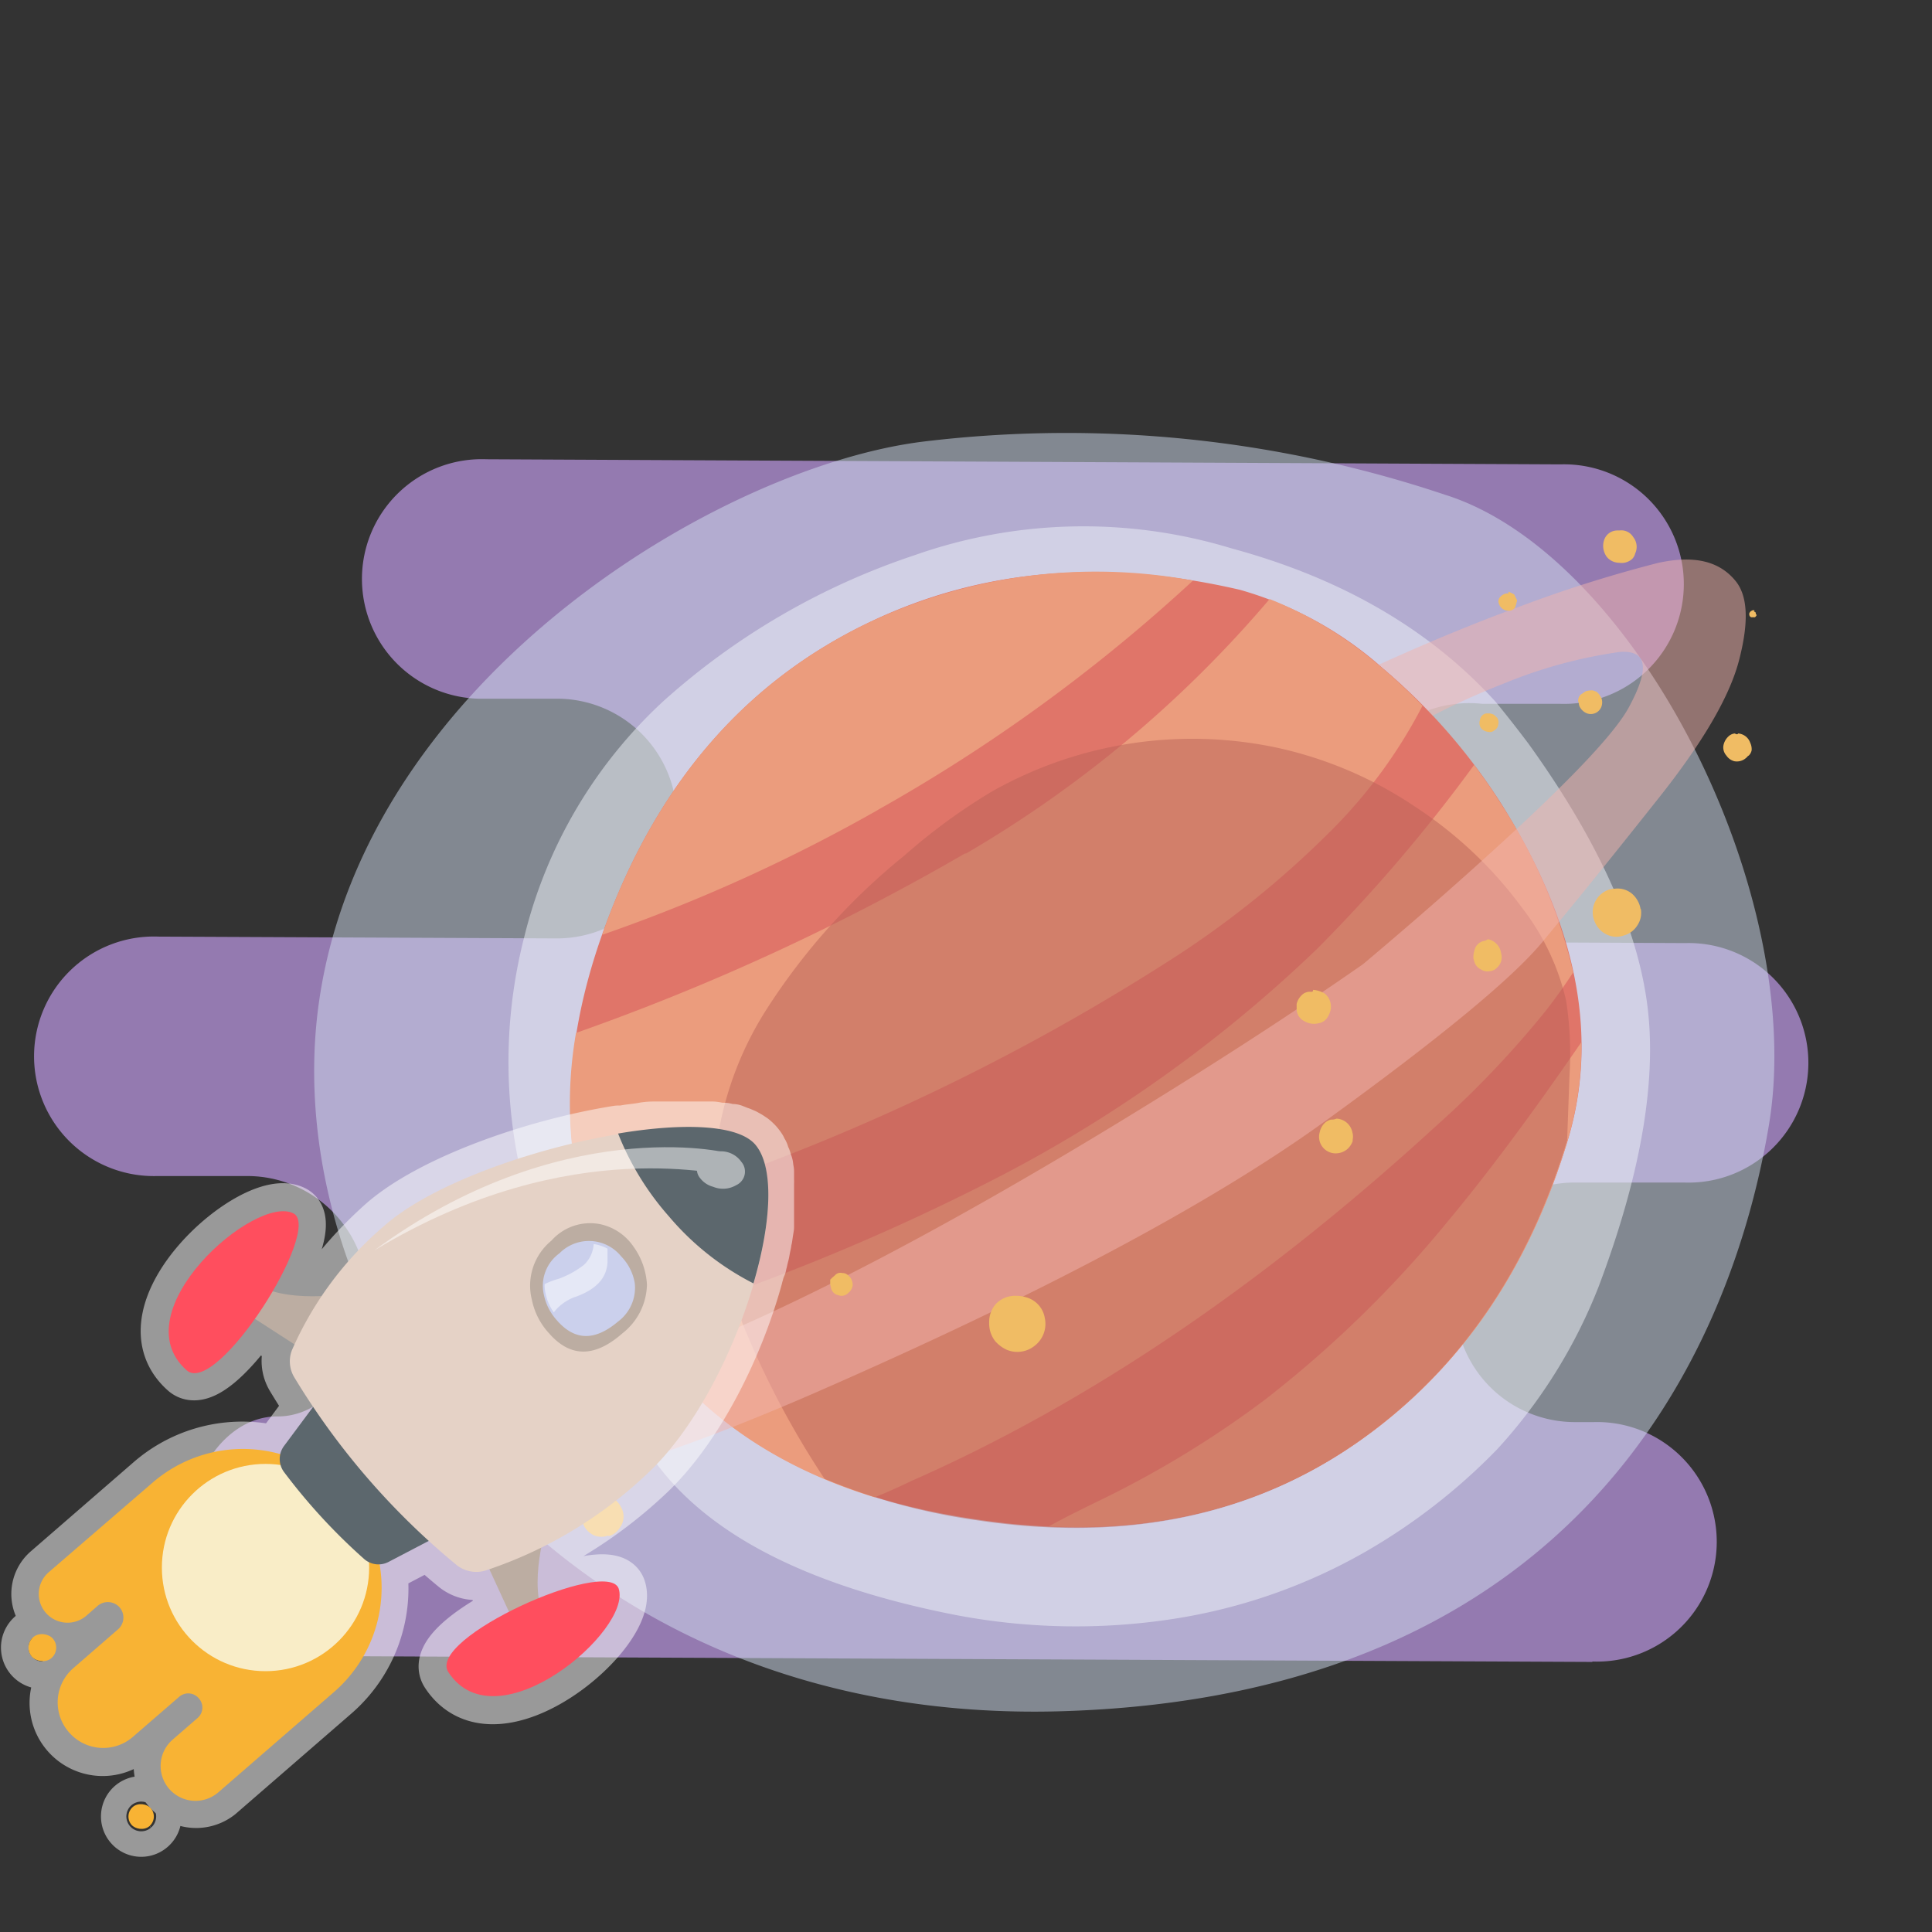 <svg id="Calque_1" data-name="Calque 1" xmlns="http://www.w3.org/2000/svg" viewBox="0 0 140 140"><rect x="0" y="0" width="140" height="140" fill="#333333" stroke="none"/><defs><style>.cls-1{fill:#947ab0;}.cls-2{fill:#d2def0;fill-opacity:0.5;}.cls-3{fill:#f0f4fb;fill-opacity:0.5;}.cls-4{fill:#e07569;}.cls-5{fill:#eb9c7d;}.cls-19,.cls-6,.cls-8{opacity:0.5;}.cls-7{fill:#ba6157;}.cls-8{fill:#f2b5ae;}.cls-9{fill:#f0bc64;}.cls-10{fill:none;stroke:#fff;stroke-linecap:round;stroke-linejoin:round;stroke-width:4px;}.cls-10,.cls-17,.cls-18,.cls-19,.cls-20{fill-rule:evenodd;}.cls-11{fill:#f8b334;}.cls-12{fill:#f9edc7;}.cls-13{fill:#5c676d;}.cls-14,.cls-17{fill:#bcada2;}.cls-15{fill:#ff4e5e;}.cls-16{fill:#e5d2c6;}.cls-18{fill:#cbd0ec;}.cls-19,.cls-20{fill:#fff;}</style></defs><title>Plan de travail 13</title><path class="cls-1" d="M115.39,120.4a8.68,8.68,0,1,0,.08-17.35h-1.39a8.68,8.68,0,1,1,.08-17.36l7.87,0a8.68,8.68,0,1,0,.08-17.35l-14.8-.07A8.68,8.68,0,1,1,107.39,51L113,51a8.68,8.68,0,1,0,.09-17.35l-77.85-.37a8.68,8.68,0,1,0-.08,17.35l5.24,0A8.68,8.68,0,1,1,40.32,68l-28.84-.13a8.68,8.68,0,1,0-.08,17.35l6.57,0A8.71,8.71,0,0,1,26.62,94c0,4.77-2.95,8.66-6.51,8.64s-6.48,3.88-6.5,8.65A8.71,8.71,0,0,0,22.25,120l93.14.43Z"/><path class="cls-2" d="M104.71,35.85A86.32,86.32,0,0,0,66.9,32c-14.72,1.82-40.22,17.08-43.74,40.3S39.84,125.14,77,124s48.38-25.75,51.18-42.46S118.55,40.2,104.71,35.85Z"/><g id="Layer0_10_MEMBER_0_FILL" data-name="Layer0 10 MEMBER 0 FILL"><path class="cls-3" d="M110.76,53.89c-1-1.33-1.79-2.31-2.35-3Q101.26,43,89.25,39.74a36.84,36.84,0,0,0-23,.5A51.57,51.57,0,0,0,48.09,50.79,34.32,34.32,0,0,0,38,67.85,36.47,36.47,0,0,0,39,89.3q3.9,10.9,9,17.31Q53.95,114,69.1,117a46.37,46.37,0,0,0,16,.3,40.4,40.4,0,0,0,13.75-4.8,43.58,43.58,0,0,0,9.66-7.5,37.82,37.82,0,0,0,7.35-11.81q4.69-12.45,3.45-20.8T110.76,53.89Z"/></g><g id="Layer0_10_MEMBER_1_FILL" data-name="Layer0 10 MEMBER 1 FILL"><path class="cls-4" d="M100.11,48.34a26.4,26.4,0,0,0-10.26-5.6Q75,39.29,62.9,45.14q-13,6.26-18.76,21.21Q38,82.21,45.29,94.6q7.45,12.91,25.51,15.51,16.9,2.55,28.81-6.5,9.94-7.56,14-21,3.41-11.31-4.85-24.41A43.31,43.31,0,0,0,100.11,48.34Z"/></g><path class="cls-5" d="M99.61,103.61q-10,7.62-23.61,7c.79-.45,2-1.06,3.62-1.85a72.71,72.71,0,0,0,12-7.3,82.26,82.26,0,0,0,13.28-12.94q4.26-5.1,9.69-13a23.56,23.56,0,0,1-1,7.14Q109.56,96.06,99.61,103.61Zm-36-44.92A120.85,120.85,0,0,0,86.45,42.07,38.55,38.55,0,0,0,62.9,45.14q-13,6.26-18.76,21.21c-.18.46-.34.93-.5,1.39A120.15,120.15,0,0,0,63.62,58.69Zm2.31,48.68Q85.13,98.94,104,81.65a70.81,70.81,0,0,0,8-8.39c.73-.93,1.39-1.87,2-2.8a38.25,38.25,0,0,0-5.24-12.22c-.62-1-1.27-1.91-1.94-2.81A115,115,0,0,1,95.45,68.75,98.84,98.84,0,0,1,71.64,85.66,160.54,160.54,0,0,1,46.12,96q5.84,9,17.26,12.5Q64.62,108,65.93,107.37Zm4-45.52a166,166,0,0,1-28.18,13,29.82,29.82,0,0,0,.82,13.72,33.35,33.35,0,0,0,3.48-1A158.38,158.38,0,0,0,84.28,69.9,68.94,68.94,0,0,0,97,59.64a36.45,36.45,0,0,0,6.08-8.5,39.34,39.34,0,0,0-3-2.8A28.1,28.1,0,0,0,92,43.41,85.1,85.1,0,0,1,70,61.85Z"/><g class="cls-6"><g id="Layer0_5_MEMBER_3_FILL" data-name="Layer0 5 MEMBER 3 FILL"><path class="cls-7" d="M92.67,54.21a29.52,29.52,0,0,0-20.82,3.16A43,43,0,0,0,65.53,62,46.8,46.8,0,0,0,55.47,73.26a24.44,24.44,0,0,0-3.73,14.51,28.12,28.12,0,0,0,1.9,7.71,63.33,63.33,0,0,0,6.11,11.68,45.25,45.25,0,0,0,11,3q16.92,2.55,28.81-6.52,9.95-7.55,14-21v0l.17-4.68a25.36,25.36,0,0,0-.24-5.44,17.31,17.31,0,0,0-3.16-6.69,30,30,0,0,0-7.78-7.37A29,29,0,0,0,92.67,54.21Z"/></g></g><path class="cls-8" d="M125.75,42.08c-1.18-1.43-3-1.86-5.6-1.29A95.27,95.27,0,0,0,110,44c-3.25,1.19-6.62,2.59-10.09,4.17l.24.19a43.13,43.13,0,0,1,3.67,3.5A54.6,54.6,0,0,1,109,49.52a34.63,34.63,0,0,1,8.39-2.28c2-.13,2.16,1.21.65,4-.91,1.7-3.65,4.66-8.18,8.87-2.94,2.72-6.62,6-11.08,9.75q-7.66,5.35-17.94,11.61-19.74,12-32.87,17c-1.74.66-3.4,1.23-5,1.69s-3.21.94-4.86,1.36Q29.29,101.66,36,95c2.52-2.45,4.75-4.49,6.69-6.15a27.27,27.27,0,0,1-1.15-5.23c-1.43,1-2.78,2-4,3A53.11,53.11,0,0,0,31,92.56a25.39,25.39,0,0,0-4.83,7.3c-1.2,3-1.16,5.26.1,6.93l.17.2q6.64,4.29,26.72-3.61c1.82-.72,3.71-1.5,5.69-2.36Q83.67,90.19,96.07,81.21t15.69-12.94l1.17-1.42q3-3.64,7.12-8.84,5-6.25,6-10.29C126.74,45,126.64,43.15,125.75,42.08Z"/><g id="Layer0_10_MEMBER_2_MEMBER_0_FILL" data-name="Layer0 10 MEMBER 2 MEMBER 0 FILL"><path class="cls-9" d="M61.55,92.52a.6.6,0,0,0-.51-.27.52.52,0,0,0-.47.1,3.31,3.31,0,0,1-.27.24l-.14.14,0,.34.06.27a.67.67,0,0,0,.51.51.67.67,0,0,0,.72-.14.9.9,0,0,0,.34-.57,1,1,0,0,0-.21-.62m65.56-48.3H127l-.13.07c-.09.09-.13.17-.11.24a.22.22,0,0,0,.14.2l.2,0,0,0,.07,0,.06-.06c.07-.07.08-.13,0-.17l0-.1-.06-.07-.07,0,0,0M108.46,52a.8.8,0,0,0-.27-.24l-.2-.06-.31,0a.56.56,0,0,0-.44.48.66.66,0,0,0,.1.61.79.79,0,0,0,.48.24.5.5,0,0,0,.47-.11.55.55,0,0,0,.28-.44.59.59,0,0,0-.11-.51m1.43-8.32a.21.21,0,0,0,0-.24l-.17-.34-.41-.2V43a.72.72,0,0,0-.57.23.46.46,0,0,0-.11.55.66.66,0,0,0,.17.27.69.69,0,0,0,.51.2.52.52,0,0,0,.48-.23l.1-.31m4.52,7.2a.58.58,0,0,0,.1.37,1,1,0,0,0,.48.41.82.82,0,0,0,1.05-.47.92.92,0,0,0,0-.65l-.17-.27-.17-.17-.27-.1a1.43,1.43,0,0,0-.54.07l-.34.23a.59.59,0,0,0-.17.58m3.8-10.33a.8.8,0,0,0,.31-.47,1.13,1.13,0,0,0-.14-1.19,1,1,0,0,0-1-.48l-.17,0a1,1,0,0,0-.92.64,1.31,1.31,0,0,0-.06.75,1.48,1.48,0,0,0,.2.48,1.17,1.17,0,0,0,.92.47,1.15,1.15,0,0,0,.91-.24m8.46,14.24a.74.74,0,0,0,.24-.41,1.07,1.07,0,0,0-.1-.54,1,1,0,0,0-.89-.68c0,.07-.1.08-.23,0a.76.76,0,0,0-.41.17,1.21,1.21,0,0,0-.41.68.88.88,0,0,0,.21.75,1,1,0,0,0,.57.41,1,1,0,0,0,.68-.11,1.17,1.17,0,0,0,.34-.3m-7.81,11.11a1.88,1.88,0,0,0-.61-1.09,1.62,1.62,0,0,0-1.26-.37,1.44,1.44,0,0,0-.64.16,1.72,1.72,0,0,0-.79,2.28,1.74,1.74,0,0,0,.85.88,1.59,1.59,0,0,0,1.23.07,1.68,1.68,0,0,0,1-.75,1.63,1.63,0,0,0,.24-1.18m-10.12,3.26a1.2,1.2,0,0,0-.95-1.06l-.21.11a.89.89,0,0,0-.78.71,1.57,1.57,0,0,0-.07.58l.1.34a1,1,0,0,0,.48.47.85.85,0,0,0,.64.1.8.8,0,0,0,.51-.27,1,1,0,0,0,.28-1M95.15,71.77c0,.07-.05.1-.14.1a.83.83,0,0,0-.68.24,1.31,1.31,0,0,0-.37.64v.41a1,1,0,0,0,.58.85,1.37,1.37,0,0,0,1,.14.94.94,0,0,0,.57-.31,1.61,1.61,0,0,0,.28-.54A1.22,1.22,0,0,0,96,72a1.89,1.89,0,0,0-.85-.27M98,82.67a1.13,1.13,0,0,0,0-.61,1.23,1.23,0,0,0-1.15-1,.89.89,0,0,1-.41.07,1.14,1.14,0,0,0-.44.24,1.33,1.33,0,0,0-.37.68,1.2,1.2,0,0,0,1.29,1.52,1.3,1.3,0,0,0,.71-.3,1.36,1.36,0,0,0,.41-.65M75.72,95.58A1.87,1.87,0,0,0,74.33,94a2.28,2.28,0,0,0-.72-.1,1.89,1.89,0,0,0-1.49.64,2,2,0,0,0-.44,1.33,2.06,2.06,0,0,0,.44,1.32,2.54,2.54,0,0,0,.81.61,2,2,0,0,0,2.07-.3,2,2,0,0,0,.72-1.94m-32.1,5.47a1.23,1.23,0,0,0-.07-1.19,1.48,1.48,0,0,0-1-.61s0,.07-.11.07a1.21,1.21,0,0,0-1,.54l-.17.44a.91.91,0,0,0,0,.55,1.32,1.32,0,0,0,.95.88l.44.07a1.14,1.14,0,0,0,1-.75m.44,10.29a1.37,1.37,0,0,0,.81-.61,1.34,1.34,0,0,0,.07-1.53,1.44,1.44,0,0,0-1.29-.81.54.54,0,0,1-.27.07,1.39,1.39,0,0,0-1.22,1.15,1.59,1.59,0,0,0,.13,1,1.54,1.54,0,0,0,.75.68,1.43,1.43,0,0,0,1,0m-15.39-1.63a1.72,1.72,0,0,0,.14-1.15,1.82,1.82,0,0,0-.62-1,1.87,1.87,0,0,0-1.08-.45c.09,0,.07.07-.07.07a1.58,1.58,0,0,0-1.26.58,1.82,1.82,0,0,0-.4,1.36,1.67,1.67,0,0,0,.37.85,1.52,1.52,0,0,0,.95.61,1.6,1.6,0,0,0,1.16-.1,1.58,1.58,0,0,0,.81-.82M29.21,93a1,1,0,0,0-.47.3,1.5,1.5,0,0,0-.41,1.46,1.32,1.32,0,0,0,.78.92,1.72,1.72,0,0,0,1.22.1,1.22,1.22,0,0,0,.85-.68,1.26,1.26,0,0,0-.1-1.49,1.71,1.71,0,0,0-1.36-.72Z"/></g><g class="cls-6"><path class="cls-10" d="M2.41,118.64a1,1,0,1,0,1.42.1A1,1,0,0,0,2.41,118.64Z"/><path class="cls-10" d="M9.63,130.93a.93.93,0,0,0-.09,1.3.91.91,0,0,0,1.3.09h0a.92.92,0,1,0-1.21-1.39Z"/><path class="cls-10" d="M55,91.66c0-.11.06-.23.08-.34s.07-.31.11-.46.05-.25.07-.36l.09-.44c0-.12,0-.25.07-.37l.06-.41.06-.37c0-.13,0-.26,0-.39s0-.25,0-.37l0-.37c0-.12,0-.23,0-.35s0-.23,0-.35,0-.23,0-.35v-.32c0-.11,0-.22,0-.33s0-.21,0-.3a3.16,3.16,0,0,0,0-.32l0-.28c0-.1,0-.2,0-.3a2.21,2.21,0,0,0-.05-.25c0-.1,0-.19-.07-.29l-.06-.21c0-.1-.07-.18-.1-.27l-.07-.19c0-.09-.09-.17-.14-.26L55,83.27a2.85,2.85,0,0,0-.25-.33h0a2.68,2.68,0,0,0-.3-.28l-.12-.08a2.26,2.26,0,0,0-.26-.16l-.16-.09-.28-.12-.2-.07L53.08,82l-.21,0-.39-.09-.2,0c-.2,0-.41-.07-.63-.09h-.17l-.53,0h-1.9l-.45,0-.39,0-.49,0-.38,0q-.42,0-.84.09l-.43.06-.49.06-.47.08-.32,0h0c-6.24,1-13.61,3.65-17,6.66a29.36,29.36,0,0,0-4.53,5.12,11.48,11.48,0,0,1-3.53-.34c1.52-2.59,2.44-5.16,1.51-5.65-2.76-1.44-12.54,7.13-7.74,11.37,1,.87,3.12-1.15,4.94-3.73l2.85,1.84c-.05.13-.12.28-.17.4a2.24,2.24,0,0,0,.16,2c.32.53.78,1.28,1.38,2.16l-2.1,2.83a1.51,1.51,0,0,0-.26.63A10,10,0,0,0,11,107.46l-7.46,6.47a2.08,2.08,0,0,0,2.73,3.15l.81-.71a1.14,1.14,0,0,1,1.6.11h0a1.13,1.13,0,0,1-.12,1.59L5.29,120.9a3.28,3.28,0,0,0,4.3,5l3.35-2.9a1,1,0,0,1,1.33,1.54l-1.8,1.56a2.53,2.53,0,0,0,3.31,3.82l8.36-7.25a10,10,0,0,0,3.31-9.28,1.6,1.6,0,0,0,.71-.16l2.9-1.52c.65.59,1.32,1.17,2,1.73a2.28,2.28,0,0,0,2.12.4l.26-.08,1.42,3.08c-2.81,1.44-5.12,3.26-4.39,4.37,3.51,5.35,13.38-3.11,12.34-6.06-.34-1-3-.44-5.8.7a11.2,11.2,0,0,1,.19-3.67,32.74,32.74,0,0,0,7.67-5.39c3.54-3.32,6.45-9.14,7.86-14.29,0-.1.06-.2.08-.3S54.92,91.83,55,91.66Z"/></g><path class="cls-11" d="M3.53,113.93a2.08,2.08,0,0,0-.21,2.94h0a2.09,2.09,0,0,0,2.94.21l.81-.71a1.14,1.14,0,0,1,1.6.11h0a1.13,1.13,0,0,1-.12,1.59L5.29,120.9A3.28,3.28,0,0,0,5,125.53H5a3.28,3.28,0,0,0,4.63.33l3.35-2.9a1,1,0,0,1,1.43.11h0a1,1,0,0,1-.1,1.43l-1.8,1.56a2.53,2.53,0,0,0-.25,3.57h0a2.53,2.53,0,0,0,3.56.25l8.36-7.25a10,10,0,0,0,1-14.16h0a10,10,0,0,0-14.16-1Z"/><rect class="cls-11" x="2.07" y="118.39" width="2.01" height="2.01" rx="1.01" transform="translate(-77.46 31.19) rotate(-40.92)"/><rect class="cls-11" x="9.31" y="130.71" width="1.84" height="1.84" rx="0.92" transform="translate(-83.72 38.87) rotate(-40.92)"/><circle class="cls-12" cx="19.24" cy="113.59" r="7.51"/><path class="cls-13" d="M23.81,100.44l-3.22,4.33a1.58,1.58,0,0,0,0,1.91A42.68,42.68,0,0,0,26.42,113a1.58,1.58,0,0,0,1.74.18L33,110.65Z"/><path class="cls-14" d="M17.84,95.16l5.28,3.41,2.62-4.91s-4.5.87-7-.5Z"/><path class="cls-14" d="M37.2,117.49l-2.63-5.71,5.23-1.9s-1.5,4.33-.5,7Z"/><path class="cls-15" d="M44.83,115.11c1,3-8.83,11.41-12.34,6.06C30.88,118.72,44,112.84,44.83,115.11Z"/><path class="cls-16" d="M21.31,99.78A53.32,53.32,0,0,0,33.08,113.4a2.28,2.28,0,0,0,2.12.4,31.27,31.27,0,0,0,11.69-7c6.45-6,10.8-20.39,7.83-23.82s-21,.61-26.9,5.87a25,25,0,0,0-6.67,9A2.24,2.24,0,0,0,21.31,99.78Z"/><path class="cls-13" d="M54.72,82.93c-1.27-1.46-5.29-1.57-9.93-.79a20.32,20.32,0,0,0,3.68,6A19.74,19.74,0,0,0,54.6,93C55.9,88.57,56.12,84.55,54.72,82.93Z"/><path class="cls-15" d="M21.27,87.93c-2.76-1.44-12.54,7.13-7.74,11.37C15.72,101.23,23.41,89.05,21.27,87.93Z"/><path class="cls-17" d="M43.45,88.7a3.89,3.89,0,0,1,2.43,1.6,5.22,5.22,0,0,1,1,2.77,4.59,4.59,0,0,1-1.78,3.55q-3,2.64-5.31,0a5.06,5.06,0,0,1-1.25-2.44,4.21,4.21,0,0,1,1.42-4.28A3.75,3.75,0,0,1,43.45,88.7Z"/><path class="cls-18" d="M40.35,95.67a3.94,3.94,0,0,1-.94-1.85,2.9,2.9,0,0,1,1.13-3,3,3,0,0,1,4.47.22A3.63,3.63,0,0,1,46,93a3.06,3.06,0,0,1-1.22,2.77C43.1,97.19,41.64,97.16,40.35,95.67Z"/><path class="cls-19" d="M41.8,93.94q2.14-.8,2.22-2.46c0-.37,0-.69,0-1a3.06,3.06,0,0,0-1-.33h0a2.25,2.25,0,0,1-.72,1.52,6.77,6.77,0,0,1-1.83,1,5.67,5.67,0,0,0-1,.38,2.41,2.41,0,0,0,.07.7,3.51,3.51,0,0,0,.59,1.35A3.4,3.4,0,0,1,41.8,93.94Z"/><g class="cls-6"><path class="cls-20" d="M27.12,90.61l0,0c13.42-9.88,25.44-7.2,25.79-7s-.18,1-.12,1.44S41.6,81.85,27.12,90.61Z"/><path class="cls-20" d="M51.68,86a1.75,1.75,0,0,1-.94-.62,1,1,0,0,1,.44-1.6,1.8,1.8,0,0,1,2.54.41,1.08,1.08,0,0,1-.37,1.69A1.88,1.88,0,0,1,51.68,86Z"/></g></svg>